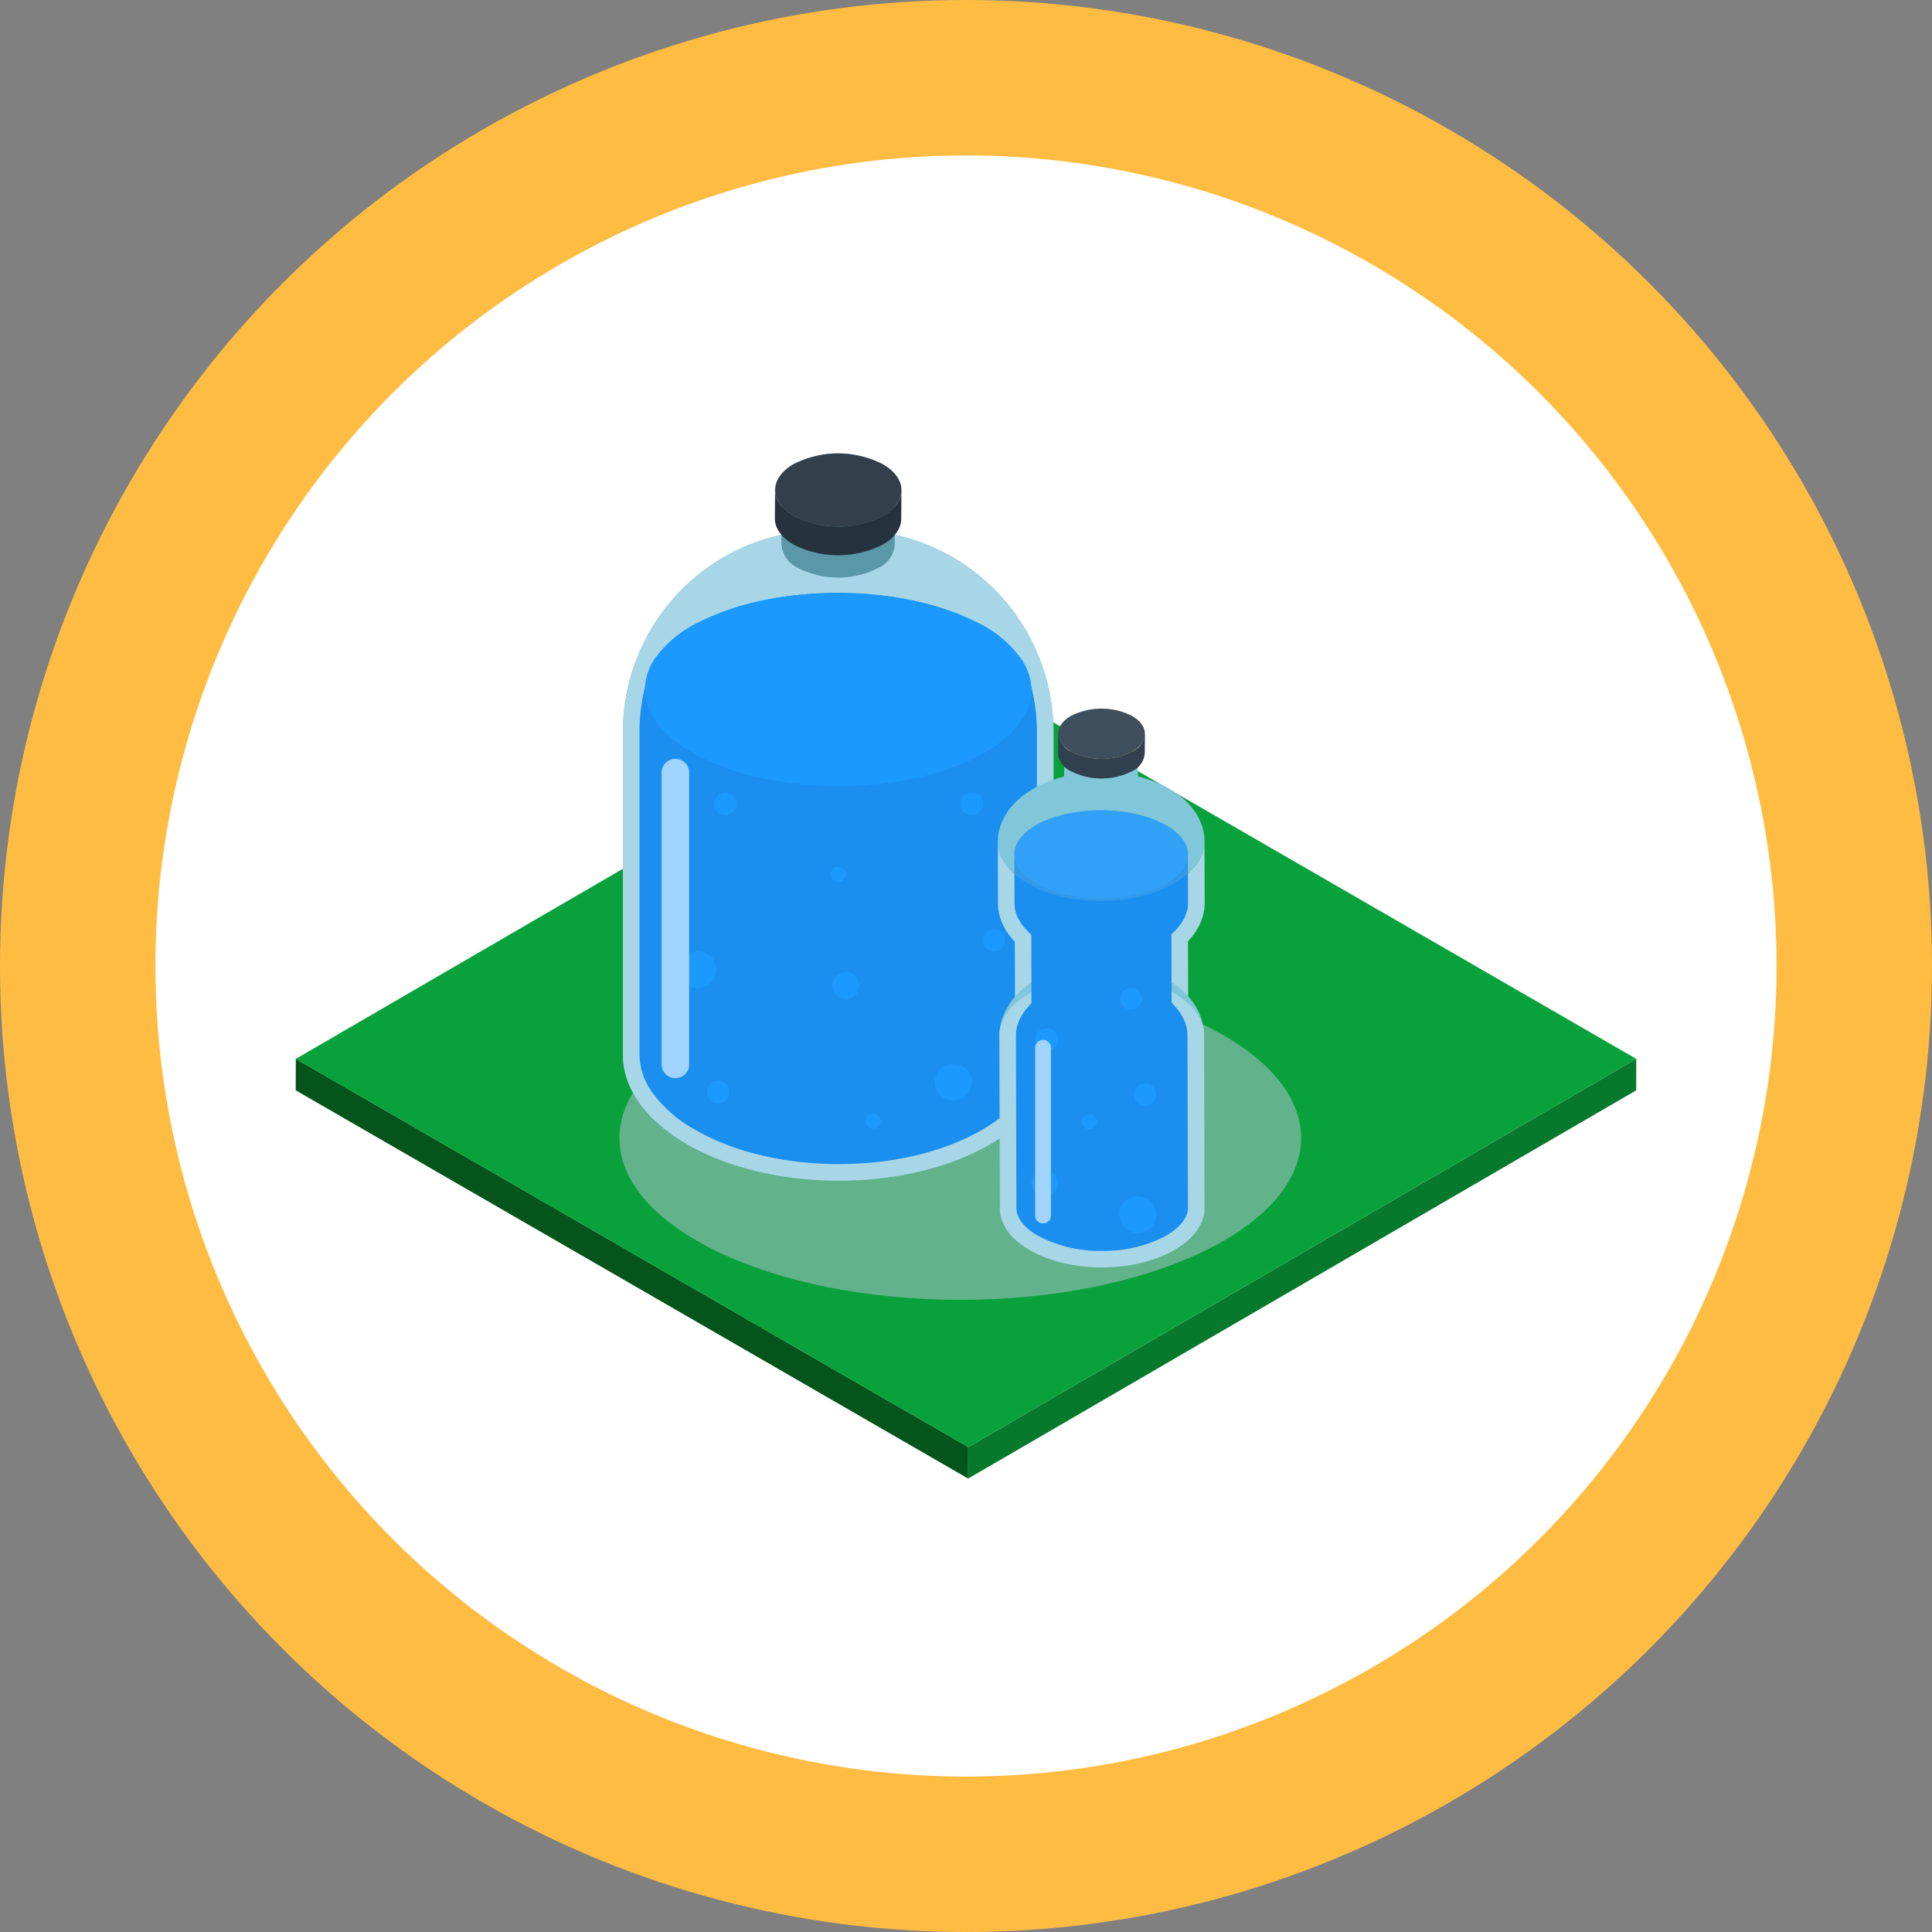 <svg xmlns="http://www.w3.org/2000/svg" width="265.888" height="265.888" viewBox="0 0 265.888 265.888">
  <rect x="0" y="0" width="265.888" height="265.888" fill="#808080" stroke="none"/>
  <g id="Grupo_154379" data-name="Grupo 154379" transform="translate(-672.116 -2836.003)">
    <g id="Grupo_148267_00000016784700769009540300000016352044430261779896_" transform="translate(-357 -2298.973)">
      <g id="Grupo_148241_00000142892284717309693280000013930983572486630069_" transform="translate(12 12)">
        <circle id="Elipse_4725_00000015329995415522609970000004676598994828435584_" cx="132.944" cy="132.944" r="132.944" transform="translate(1017.116 5122.976)" fill="#ffbc42"/>
        <circle id="Elipse_4726_00000017491563766067374060000015632689665505473446_" cx="111.551" cy="111.551" r="111.551" transform="translate(1038.509 5144.369)" fill="#fff"/>
      </g>
    </g>
    <g id="Grupo_148650" data-name="Grupo 148650" transform="translate(136 2389.027)">
      <g id="Grupo_148624" data-name="Grupo 148624">
        <g id="Grupo_148623" data-name="Grupo 148623">
          <g id="Grupo_148620" data-name="Grupo 148620">
            <path id="Trazado_210638" data-name="Trazado 210638" d="M761.306,592.7l-.013,4.334-91.939,53.43.012-4.334Z" fill="#07792c"/>
          </g>
          <g id="Grupo_148621" data-name="Grupo 148621">
            <path id="Trazado_210639" data-name="Trazado 210639" d="M669.366,646.125l-.012,4.334L576.812,597.03l.012-4.335Z" fill="#04541b"/>
          </g>
          <g id="Grupo_148622" data-name="Grupo 148622">
            <path id="Trazado_210640" data-name="Trazado 210640" d="M761.306,592.7l-91.94,53.43L576.824,592.7l91.939-53.429Z" fill="#09a13b"/>
          </g>
        </g>
      </g>
      <path id="Trazado_210641" data-name="Trazado 210641" d="M715.182,603.6c0,12.3-21,22.265-46.911,22.265s-46.91-9.969-46.91-22.265,21-22.265,46.91-22.265S715.182,591.3,715.182,603.6Z" fill="#bdc4df" opacity="0.5"/>
      <g id="Grupo_148649" data-name="Grupo 148649">
        <g id="Grupo_148636" data-name="Grupo 148636">
          <g id="Grupo_148635" data-name="Grupo 148635">
            <path id="Trazado_210642" data-name="Trazado 210642" d="M681.1,547.756v44.41H621.84v-44.41a28.233,28.233,0,0,1,.423-4.875,27.826,27.826,0,0,1,27.419-22.969h3.573A27.818,27.818,0,0,1,681.1,547.756Z" fill="#82bcca"/>
            <g id="Grupo_148625" data-name="Grupo 148625">
              <path id="Trazado_210643" data-name="Trazado 210643" d="M672.352,579.935c11.608,6.753,11.671,17.7.136,24.463s-30.294,6.755-41.9,0-11.671-17.709-.138-24.463S660.744,573.18,672.352,579.935Z" fill="#82bcca"/>
            </g>
            <path id="Trazado_210644" data-name="Trazado 210644" d="M681.1,592.166v-44.41a27.826,27.826,0,0,0-27.846-27.844h-3.573a27.826,27.826,0,0,0-27.419,22.969,28.222,28.222,0,0,0-.423,4.875v44.355c0,4.443,2.916,8.895,8.747,12.287,11.609,6.755,30.37,6.755,41.9,0C678.258,601.021,681.124,596.59,681.1,592.166Z" fill="#a7d6e7"/>
            <path id="Trazado_210645" data-name="Trazado 210645" d="M678.819,547.756v44.422c.021,3.773-2.636,7.411-7.482,10.252-5.235,3.064-12.255,4.752-19.769,4.752h0c-7.52,0-14.563-1.688-19.833-4.755a17.979,17.979,0,0,1-5.836-5.082,9.106,9.106,0,0,1-1.777-5.233V547.756a26,26,0,0,1,.388-4.478q.16-.894.382-1.776a25.437,25.437,0,0,1,1.266-3.754,15.969,15.969,0,0,1,6.453-5.276c10.348-5.19,27.182-5.19,37.6,0A15.9,15.9,0,0,1,676.885,538a25.12,25.12,0,0,1,1.159,3.489c.154.618.29,1.238.4,1.867A25.82,25.82,0,0,1,678.819,547.756Z" fill="#1b8ff0"/>
            <g id="Grupo_148626" data-name="Grupo 148626">
              <path id="Trazado_210646" data-name="Trazado 210646" d="M678.039,542.406c-.244,3.215-2.81,6.392-7.71,8.847-10.348,5.19-27.182,5.19-37.6,0-4.973-2.476-7.583-5.686-7.829-8.931a6.807,6.807,0,0,1-.012-.822c0-.058,0-.121.012-.184a7.613,7.613,0,0,1,1.255-3.57,15.969,15.969,0,0,1,6.453-5.276c10.348-5.19,27.182-5.19,37.6,0A15.9,15.9,0,0,1,676.885,538a7.576,7.576,0,0,1,1.154,3.4.666.666,0,0,0,0,.085A7.387,7.387,0,0,1,678.039,542.406Z" fill="#1c99ff"/>
            </g>
            <g id="Grupo_148630" data-name="Grupo 148630">
              <g id="Grupo_148629" data-name="Grupo 148629">
                <g id="Grupo_148627" data-name="Grupo 148627">
                  <path id="Trazado_210647" data-name="Trazado 210647" d="M659.282,513.915l-.03,8.056a3.868,3.868,0,0,1-2.264,3.17,12.153,12.153,0,0,1-11.029,0,3.9,3.9,0,0,1-2.3-3.215l.028-8.053a3.906,3.906,0,0,0,2.3,3.215,12.147,12.147,0,0,0,11.027,0A3.876,3.876,0,0,0,659.282,513.915Z" fill="#5a97a7"/>
                </g>
                <g id="Grupo_148628" data-name="Grupo 148628">
                  <path id="Trazado_210648" data-name="Trazado 210648" d="M656.98,510.7c3.056,1.764,3.071,4.624.035,6.388a12.147,12.147,0,0,1-11.027,0c-3.056-1.764-3.073-4.624-.037-6.388A12.173,12.173,0,0,1,656.98,510.7Z" fill="#66a2b1"/>
                </g>
              </g>
            </g>
            <g id="Grupo_148634" data-name="Grupo 148634">
              <g id="Grupo_148633" data-name="Grupo 148633">
                <g id="Grupo_148631" data-name="Grupo 148631">
                  <path id="Trazado_210649" data-name="Trazado 210649" d="M660.178,514.438l-.032,3.943c0,1.281-.846,2.56-2.524,3.537a13.559,13.559,0,0,1-12.3,0c-1.716-.993-2.571-2.291-2.568-3.585l.031-3.944c0,1.3.855,2.6,2.568,3.585a13.564,13.564,0,0,0,12.292,0C659.335,517,660.175,515.719,660.178,514.438Z" fill="#26323e"/>
                </g>
                <g id="Grupo_148632" data-name="Grupo 148632">
                  <path id="Trazado_210650" data-name="Trazado 210650" d="M657.61,510.853c3.409,1.967,3.427,5.157.04,7.122a13.564,13.564,0,0,1-12.292,0c-3.406-1.965-3.424-5.155-.04-7.122A13.553,13.553,0,0,1,657.61,510.853Z" fill="#333f4a"/>
                </g>
              </g>
            </g>
            <path id="Trazado_210651" data-name="Trazado 210651" d="M654.339,582.589a1.829,1.829,0,1,0-1.828,1.828A1.829,1.829,0,0,0,654.339,582.589Z" fill="#1c99ff"/>
            <path id="Trazado_210652" data-name="Trazado 210652" d="M657.32,601.273a1.026,1.026,0,1,0-1.026,1.026A1.024,1.024,0,0,0,657.32,601.273Z" fill="#1c99ff"/>
            <path id="Trazado_210653" data-name="Trazado 210653" d="M652.512,567.306a1.027,1.027,0,1,0-1.026,1.026A1.027,1.027,0,0,0,652.512,567.306Z" fill="#1c99ff"/>
            <path id="Trazado_210654" data-name="Trazado 210654" d="M669.85,595.9a2.522,2.522,0,1,0-2.521,2.526A2.52,2.52,0,0,0,669.85,595.9Z" fill="#1c99ff"/>
            <path id="Trazado_210655" data-name="Trazado 210655" d="M634.663,580.428a2.521,2.521,0,1,0-2.521,2.524A2.52,2.52,0,0,0,634.663,580.428Z" fill="#1c99ff"/>
            <path id="Trazado_210656" data-name="Trazado 210656" d="M674.406,576.357a1.489,1.489,0,1,0-1.489,1.49A1.488,1.488,0,0,0,674.406,576.357Z" fill="#1c99ff"/>
            <path id="Trazado_210657" data-name="Trazado 210657" d="M637.466,557.616a1.535,1.535,0,1,0-1.534,1.537A1.534,1.534,0,0,0,637.466,557.616Z" fill="#1c99ff"/>
            <path id="Trazado_210658" data-name="Trazado 210658" d="M636.48,597.261a1.535,1.535,0,1,0-1.535,1.537A1.535,1.535,0,0,0,636.48,597.261Z" fill="#1c99ff"/>
            <path id="Trazado_210659" data-name="Trazado 210659" d="M671.428,557.616a1.578,1.578,0,1,0-1.578,1.578A1.576,1.576,0,0,0,671.428,557.616Z" fill="#1c99ff"/>
          </g>
          <path id="Trazado_210660" data-name="Trazado 210660" d="M630.96,593.448a1.9,1.9,0,0,1-1.9,1.9h0a1.9,1.9,0,0,1-1.9-1.9V553.31a1.9,1.9,0,0,1,1.9-1.9h0a1.9,1.9,0,0,1,1.9,1.9Z" fill="#a1d3ff"/>
        </g>
        <g id="Grupo_148648" data-name="Grupo 148648">
          <g id="Grupo_148647" data-name="Grupo 148647">
            <g id="Grupo_148639" data-name="Grupo 148639">
              <path id="Trazado_210661" data-name="Trazado 210661" d="M701.849,562.093c-.011-.131-.037-.31-.058-.44-.029-.167-.078-.392-.119-.558-.031-.124-.081-.292-.123-.416-.048-.159-.13-.367-.191-.523-.048-.119-.123-.279-.179-.4-.075-.156-.184-.36-.269-.511-.068-.12-.163-.276-.239-.387-.1-.161-.253-.368-.367-.526-.088-.116-.211-.269-.3-.377-.153-.18-.362-.407-.528-.574-.113-.116-.274-.264-.394-.375a8.433,8.433,0,0,0-.738-.611c-.324-.241-.772-.536-1.112-.752-.291-.171-.684-.39-.984-.541-.259-.13-.608-.3-.878-.4-.491-.2-1.153-.431-1.656-.6-.286-.094-.674-.191-.964-.266s-.657-.152-.941-.206-.664-.126-.951-.163-.677-.1-.969-.116c-.587-.047-1.372-.1-1.963-.108-.3,0-.692,0-.988.011s-.691.04-.986.056-.694.068-.99.1-.674.093-.964.141-.694.131-.988.2c-.317.071-.739.168-1.047.264-.516.159-1.2.393-1.706.582-.312.116-.715.3-1.016.446-.224.108-.516.267-.733.383s-.508.29-.712.43a11.824,11.824,0,0,0-1.092.784c-.148.128-.349.289-.488.423-.176.161-.4.38-.565.554a8.868,8.868,0,0,0-.75.911c-.083.116-.194.272-.27.4-.093.151-.219.347-.3.506s-.188.355-.256.511c-.1.237-.229.563-.316.808-.053.162-.109.387-.149.553-.031.125-.063.3-.086.423-.027.181-.053.425-.07.607-.01.133-.01.312-.013.443,0,2.048,1.319,4.093,3.958,5.682,5.439,3.276,14.442,3.366,20.108.2,2.92-1.628,4.383-3.8,4.377-5.968C701.878,562.519,701.866,562.277,701.849,562.093Z" fill="#82c7d9"/>
              <path id="Trazado_210662" data-name="Trazado 210662" d="M701.906,571.254q-.012-4.28-.025-8.554c.007,2.171-1.457,4.34-4.377,5.968-5.667,3.162-14.669,3.072-20.108-.2-2.639-1.589-3.953-3.633-3.958-5.682q.012,4.278.023,8.553a4.5,4.5,0,0,0,.033.541c.008.116.018.227.03.325.015.135.053.31.076.442.032.164.091.383.138.542.037.125.1.289.138.415.053.157.145.363.214.516.05.12.128.279.189.4.083.156.2.363.292.514.073.116.18.267.254.38.109.168.275.378.4.534.095.116.227.264.323.379.166.189.4.425.583.592.249.226.586.521.855.719.327.244.779.551,1.129.765.287.176.684.385.986.539.212.112.5.241.727.339.284.124.674.276.964.383.252.088.586.2.842.277.286.088.674.191.964.262.272.068.642.148.918.2.867.168,1.565.244,1.94.282.292.03.687.06.983.076s.689.028.984.031c.948.008,1.706-.043,1.99-.068s1.079-.091,1.992-.254c.279-.052.654-.121.933-.184.316-.073.737-.173,1.047-.267.519-.156,1.2-.375,1.706-.579.307-.128.717-.307,1.014-.451.226-.106.521-.259.734-.382.367-.206.84-.511,1.187-.747.174-.113.385-.284.549-.408.216-.166.483-.41.682-.594.126-.116.284-.279.4-.4.148-.151.329-.364.463-.526s.28-.355.388-.516c.156-.224.352-.539.488-.779a4.964,4.964,0,0,0,.259-.508c.066-.159.161-.365.218-.523.084-.246.194-.574.252-.83.042-.188.1-.443.118-.637.015-.118.027-.256.035-.392A4.731,4.731,0,0,0,701.906,571.254Z" fill="#a7d6e7"/>
              <g id="Grupo_148638" data-name="Grupo 148638">
                <g id="Grupo_148637" data-name="Grupo 148637">
                  <path id="Trazado_210663" data-name="Trazado 210663" d="M675.8,585.271q-.015-5.741-.032-11.482c.005,1.715,1.106,3.429,3.32,4.76,4.556,2.742,12.1,2.818,16.848.171,2.443-1.364,3.673-3.182,3.668-5l.031,11.484c.005,1.818-1.221,3.636-3.664,5-4.75,2.648-12.294,2.571-16.852-.17C676.914,588.7,675.811,586.987,675.8,585.271Z" fill="#a7d6e7"/>
                </g>
              </g>
              <path id="Trazado_210664" data-name="Trazado 210664" d="M701.793,588.761c-.015-.144-.043-.337-.068-.483-.03-.185-.085-.425-.131-.608-.033-.139-.091-.323-.133-.46-.055-.176-.144-.4-.211-.574-.055-.133-.136-.31-.2-.44-.08-.171-.2-.392-.292-.558-.075-.13-.178-.3-.257-.42-.113-.176-.274-.4-.4-.568-.093-.126-.224-.287-.327-.407a10.782,10.782,0,0,0-1.725-1.628c-.328-.241-.781-.539-1.127-.762-.287-.166-.676-.383-.973-.531-.254-.13-.6-.289-.86-.4-.474-.189-1.117-.416-1.6-.576-.272-.092-.646-.181-.923-.256s-.629-.143-.9-.2-.634-.119-.9-.154-.641-.09-.92-.11c-.556-.043-1.3-.1-1.86-.1-.282,0-.654,0-.936.012s-.652.037-.933.055-.657.064-.938.093-.639.088-.914.136-.661.119-.941.188c-.3.071-.7.163-1,.252-.5.155-1.159.382-1.647.563-.3.115-.7.3-.992.438-.221.1-.508.259-.721.375s-.508.3-.719.432c-.174.111-.4.267-.568.387a12.992,12.992,0,0,0-1.037.839c-.184.168-.418.407-.591.586-.116.123-.263.292-.372.42-.136.159-.305.383-.428.551-.093.128-.206.3-.292.426-.106.159-.232.383-.325.552s-.2.39-.279.559c-.061.131-.136.307-.188.443-.065.175-.146.41-.2.591-.043.135-.093.322-.123.461-.043.193-.091.448-.12.644a9.546,9.546,0,0,0-.066.969c0,2.028,1.306,4.053,3.922,5.627,5.386,3.245,14.3,3.333,19.917.2,2.888-1.608,4.341-3.761,4.332-5.912C701.821,589.228,701.808,588.961,701.793,588.761Zm-21.641,1.33c-4.015-2.417-3.877-6.268.307-8.6s10.833-2.267,14.848.149,3.879,6.267-.307,8.6S684.167,592.509,680.152,590.091Z" fill="#82c7d9"/>
              <path id="Trazado_210665" data-name="Trazado 210665" d="M701.825,589.424c-.007-2.025-1.306-4.052-3.921-5.625-5.386-3.242-14.3-3.331-19.917-.2-2.889,1.61-4.34,3.761-4.333,5.909q.033,11.893.068,23.779c0,2.03,1.306,4.055,3.919,5.628,5.388,3.238,14.307,3.329,19.92.2,2.888-1.612,4.337-3.76,4.332-5.909Q701.86,601.312,701.825,589.424Z" fill="#a7d6e7"/>
              <path id="Trazado_210666" data-name="Trazado 210666" d="M698.024,574.864l-.69.711.025,9.369.563.642c.037.045.08.09.124.144.071.083.169.2.227.284.118.159.244.335.314.443s.145.231.184.3c.085.151.176.323.227.432s.1.231.134.3c.081.2.133.342.155.407.061.2.086.294.094.323.042.166.08.335.093.427.028.171.042.279.045.315.007.091.015.208.021.327v.02c0,.025,0,.051,0,.08l0,.065.066,23.761c0,1.361-1.15,2.783-3.165,3.909a18.126,18.126,0,0,1-8.685,2h0a17.922,17.922,0,0,1-8.943-2.162c-1.786-1.075-2.813-2.417-2.816-3.678l-.068-23.781c0-.068,0-.141.008-.212l0-.037,0-.035c.01-.216.023-.312.026-.344.021-.133.06-.34.091-.491.017-.071.048-.2.073-.275.043-.133.108-.327.159-.463.03-.076.081-.2.119-.284.067-.146.156-.324.214-.43a3.883,3.883,0,0,1,.216-.364c.025-.042.053-.085.083-.13.049-.075.117-.174.151-.222.13-.176.254-.338.332-.426l.113-.131.559-.649-.028-9.361-.639-.666a1.947,1.947,0,0,1-.148-.161l-.078-.085c-.061-.071-.148-.17-.184-.214-.073-.091-.227-.284-.281-.368-.028-.038-.055-.083-.086-.128s-.1-.146-.121-.182c-.08-.131-.169-.289-.221-.389s-.1-.2-.128-.259-.113-.251-.134-.322c-.013-.04-.028-.085-.045-.129s-.053-.151-.061-.188c-.048-.168-.078-.276-.088-.324s-.016-.095-.028-.146-.022-.108-.025-.14c-.008-.076-.017-.165-.023-.252l0-.037-.005-.043a2.458,2.458,0,0,1-.016-.284l-.02-6.772v-.011c0-.075,0-.148.01-.224.108-1.469,1.26-2.918,3.461-4.038,4.647-2.372,12.211-2.372,16.888,0,1.987,1,3.132,2.274,3.441,3.583a2.283,2.283,0,0,0,.066.4c.005.02.012.037.017.056v.312l.02,6.619a2.362,2.362,0,0,1-.013.259l0,.037,0,.035c-.01.141-.018.229-.023.277,0,.018-.016.123-.08.4a5.8,5.8,0,0,1-.181.583c-.018.048-.075.179-.108.255l-.048.111c-.033.07-.094.2-.139.272-.123.212-.284.475-.4.634-.062.09-.176.241-.272.357C698.239,574.629,698.1,574.783,698.024,574.864Z" fill="#1b8ff0"/>
            </g>
            <g id="Grupo_148640" data-name="Grupo 148640">
              <path id="Trazado_210667" data-name="Trazado 210667" d="M699.606,564.516v.124c0,.063,0,.119-.007.179-.108,1.469-1.263,2.921-3.462,4.04-4.647,2.372-12.209,2.372-16.888,0-2.232-1.13-3.407-2.6-3.515-4.076q-.01-.115-.01-.224v-.011c0-.075,0-.148.01-.224.108-1.469,1.26-2.918,3.461-4.038,4.647-2.372,12.211-2.372,16.888,0,1.987,1,3.132,2.274,3.441,3.583a2.9,2.9,0,0,1,.066.4.752.752,0,0,1,.01.09C699.6,564.413,699.606,564.461,699.606,564.516Z" fill="#1c99ff"/>
            </g>
            <path id="Trazado_210668" data-name="Trazado 210668" d="M701.849,562.093c-.011-.131-.037-.31-.058-.44-.029-.167-.078-.392-.119-.558-.031-.124-.081-.292-.123-.416-.048-.159-.13-.367-.191-.523-.048-.119-.123-.279-.179-.4-.075-.156-.184-.36-.269-.511-.068-.12-.163-.276-.239-.387-.1-.161-.253-.368-.367-.526-.088-.116-.211-.269-.3-.377-.153-.18-.362-.407-.528-.574-.113-.116-.274-.264-.394-.375a8.433,8.433,0,0,0-.738-.611c-.324-.241-.772-.536-1.112-.752-.291-.171-.684-.39-.984-.541-.259-.13-.608-.3-.878-.4-.491-.2-1.153-.431-1.656-.6-.286-.094-.674-.191-.964-.266s-.657-.152-.941-.206-.664-.126-.951-.163-.677-.1-.969-.116c-.587-.047-1.372-.1-1.963-.108-.3,0-.692,0-.988.011s-.691.04-.986.056-.694.068-.99.1-.674.093-.964.141-.694.131-.988.2c-.317.071-.739.168-1.047.264-.516.159-1.2.393-1.706.582-.312.116-.715.3-1.016.446-.224.108-.516.267-.733.383s-.508.29-.712.43a11.824,11.824,0,0,0-1.092.784c-.148.128-.349.289-.488.423-.176.161-.4.38-.565.554a8.868,8.868,0,0,0-.75.911c-.083.116-.194.272-.27.4-.093.151-.219.347-.3.506s-.188.355-.256.511c-.1.237-.229.563-.316.808-.053.162-.109.387-.149.553-.031.125-.063.3-.086.423-.027.181-.053.425-.07.607-.01.133-.01.312-.013.443,0,2.048,1.319,4.093,3.958,5.682,5.439,3.276,14.442,3.366,20.108.2,2.92-1.628,4.383-3.8,4.377-5.968C701.878,562.519,701.866,562.277,701.849,562.093Z" fill="#82c7d9" opacity="0.2"/>
            <g id="Grupo_148641" data-name="Grupo 148641">
              <path id="Trazado_210669" data-name="Trazado 210669" d="M682.575,555.147q-.007-2.906-.017-5.806a2.481,2.481,0,0,0,1.413,2.022,7.9,7.9,0,0,0,7.169.075,2.579,2.579,0,0,0,1.558-2.128h0q.012,2.9.018,5.809a2.582,2.582,0,0,1-1.562,2.128,7.908,7.908,0,0,1-7.167-.076A2.482,2.482,0,0,1,682.575,555.147Z" fill="#82c7d9"/>
            </g>
            <g id="Grupo_148642" data-name="Grupo 148642">
              <path id="Trazado_210670" data-name="Trazado 210670" d="M691.287,547.282c1.938,1.169,1.87,3.026-.148,4.154a7.9,7.9,0,0,1-7.169-.075c-1.939-1.164-1.872-3.024.146-4.149A7.907,7.907,0,0,1,691.287,547.282Z" fill="#f5da7a"/>
            </g>
            <g id="Grupo_148646" data-name="Grupo 148646">
              <g id="Grupo_148645" data-name="Grupo 148645">
                <g id="Grupo_148643" data-name="Grupo 148643">
                  <path id="Trazado_210671" data-name="Trazado 210671" d="M693.685,547.973l-.023,2.706a2.956,2.956,0,0,1-1.733,2.427,9.318,9.318,0,0,1-8.44,0,2.989,2.989,0,0,1-1.761-2.463l.023-2.707a2.986,2.986,0,0,0,1.761,2.463,9.3,9.3,0,0,0,8.438,0A2.97,2.97,0,0,0,693.685,547.973Z" fill="#31404f"/>
                </g>
                <g id="Grupo_148644" data-name="Grupo 148644">
                  <path id="Trazado_210672" data-name="Trazado 210672" d="M691.924,545.51c2.337,1.351,2.349,3.54.026,4.89a9.3,9.3,0,0,1-8.438,0c-2.339-1.35-2.35-3.539-.028-4.89A9.312,9.312,0,0,1,691.924,545.51Z" fill="#3f4e5c"/>
                </g>
              </g>
            </g>
            <path id="Trazado_210673" data-name="Trazado 210673" d="M681.728,609.8a1.827,1.827,0,1,0-1.827,1.829A1.828,1.828,0,0,0,681.728,609.8Z" fill="#1c99ff"/>
            <path id="Trazado_210674" data-name="Trazado 210674" d="M687.061,601.356a1.026,1.026,0,1,0-1.026,1.026A1.024,1.024,0,0,0,687.061,601.356Z" fill="#1c99ff"/>
            <path id="Trazado_210675" data-name="Trazado 210675" d="M695.22,614.151a2.522,2.522,0,1,0-2.523,2.523A2.521,2.521,0,0,0,695.22,614.151Z" fill="#1c99ff"/>
            <path id="Trazado_210676" data-name="Trazado 210676" d="M693.267,584.418a1.49,1.49,0,1,0-1.49,1.489A1.49,1.49,0,0,0,693.267,584.418Z" fill="#1c99ff"/>
            <path id="Trazado_210677" data-name="Trazado 210677" d="M695.22,597.626a1.536,1.536,0,1,0-1.535,1.534A1.535,1.535,0,0,0,695.22,597.626Z" fill="#1c99ff"/>
            <path id="Trazado_210678" data-name="Trazado 210678" d="M681.728,590.091a1.578,1.578,0,1,0-1.577,1.577A1.579,1.579,0,0,0,681.728,590.091Z" fill="#1c99ff"/>
          </g>
          <path id="Trazado_210679" data-name="Trazado 210679" d="M680.759,614.258a1.1,1.1,0,0,1-1.094,1.094h0a1.094,1.094,0,0,1-1.092-1.094V591.183a1.092,1.092,0,0,1,1.092-1.092h0a1.1,1.1,0,0,1,1.094,1.092Z" fill="#a1d3ff"/>
        </g>
      </g>
    </g>
  </g>
</svg>
